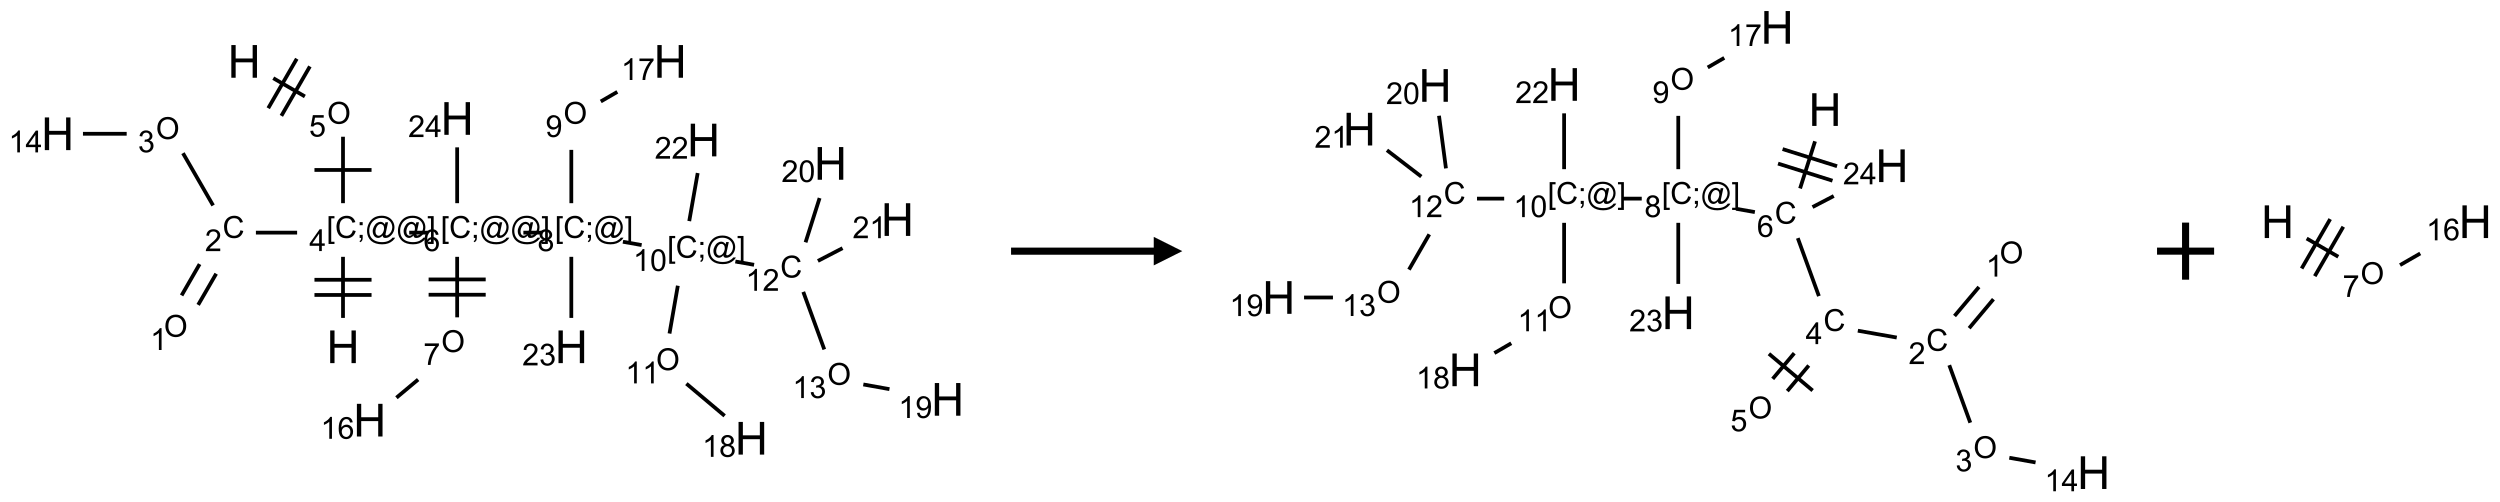 <?xml version="1.0" encoding="UTF-8"?>
<svg xmlns="http://www.w3.org/2000/svg" xmlns:xlink="http://www.w3.org/1999/xlink" width="876" height="176" viewBox="0 0 876 176">
<defs>
<g>
<g id="glyph-0-0">
<path d="M 2 0 L 2 -10 L 10 -10 L 10 0 Z M 2.25 -0.25 L 9.75 -0.25 L 9.75 -9.75 L 2.25 -9.75 Z M 2.25 -0.25 "/>
</g>
<g id="glyph-0-1">
<path d="M 1.281 0 L 1.281 -11.453 L 2.797 -11.453 L 2.797 -6.75 L 8.75 -6.75 L 8.75 -11.453 L 10.266 -11.453 L 10.266 0 L 8.75 0 L 8.75 -5.398 L 2.797 -5.398 L 2.797 0 Z M 1.281 0 "/>
</g>
<g id="glyph-1-0">
<path d="M 1.332 0 L 1.332 -6.668 L 6.668 -6.668 L 6.668 0 Z M 1.5 -0.168 L 6.5 -0.168 L 6.5 -6.5 L 1.5 -6.5 Z M 1.5 -0.168 "/>
</g>
<g id="glyph-1-1">
<path d="M 0.723 2.121 L 0.723 -7.637 L 2.793 -7.637 L 2.793 -6.859 L 1.66 -6.859 L 1.66 1.344 L 2.793 1.344 L 2.793 2.121 Z M 0.723 2.121 "/>
</g>
<g id="glyph-1-2">
<path d="M 6.27 -2.676 L 7.281 -2.422 C 7.07 -1.594 6.688 -0.961 6.137 -0.523 C 5.586 -0.086 4.914 0.129 4.121 0.129 C 3.297 0.129 2.629 -0.039 2.113 -0.371 C 1.598 -0.707 1.203 -1.191 0.934 -1.828 C 0.664 -2.465 0.531 -3.145 0.531 -3.875 C 0.531 -4.672 0.684 -5.363 0.988 -5.957 C 1.293 -6.547 1.723 -6.996 2.285 -7.305 C 2.844 -7.613 3.461 -7.766 4.137 -7.766 C 4.898 -7.766 5.543 -7.57 6.062 -7.184 C 6.582 -6.793 6.945 -6.246 7.152 -5.543 L 6.156 -5.309 C 5.98 -5.863 5.723 -6.266 5.387 -6.52 C 5.051 -6.773 4.625 -6.902 4.113 -6.902 C 3.527 -6.902 3.039 -6.762 2.645 -6.48 C 2.25 -6.199 1.973 -5.82 1.812 -5.348 C 1.652 -4.871 1.574 -4.383 1.574 -3.879 C 1.574 -3.23 1.668 -2.664 1.855 -2.18 C 2.047 -1.695 2.34 -1.332 2.738 -1.094 C 3.137 -0.855 3.57 -0.734 4.035 -0.734 C 4.602 -0.734 5.082 -0.898 5.473 -1.223 C 5.867 -1.551 6.133 -2.035 6.27 -2.676 Z M 6.27 -2.676 "/>
</g>
<g id="glyph-1-3">
<path d="M 0.949 -4.465 L 0.949 -5.531 L 2.016 -5.531 L 2.016 -4.465 Z M 0.949 0 L 0.949 -1.066 L 2.016 -1.066 L 2.016 0 C 2.016 0.391 1.945 0.711 1.809 0.949 C 1.668 1.191 1.449 1.379 1.145 1.512 L 0.887 1.109 C 1.082 1.023 1.23 0.895 1.324 0.727 C 1.418 0.559 1.469 0.316 1.48 0 Z M 0.949 0 "/>
</g>
<g id="glyph-1-4">
<path d="M 6.047 -0.848 C 5.82 -0.59 5.57 -0.379 5.289 -0.223 C 5.008 -0.062 4.73 0.016 4.449 0.016 C 4.141 0.016 3.84 -0.074 3.547 -0.254 C 3.254 -0.434 3.02 -0.715 2.836 -1.09 C 2.652 -1.465 2.562 -1.875 2.562 -2.324 C 2.562 -2.875 2.703 -3.43 2.988 -3.98 C 3.27 -4.535 3.621 -4.953 4.043 -5.23 C 4.461 -5.508 4.871 -5.645 5.266 -5.645 C 5.566 -5.645 5.855 -5.566 6.129 -5.41 C 6.402 -5.25 6.641 -5.012 6.84 -4.688 L 7.016 -5.496 L 7.949 -5.496 L 7.199 -2 C 7.094 -1.516 7.043 -1.246 7.043 -1.191 C 7.043 -1.098 7.078 -1.02 7.148 -0.949 C 7.219 -0.883 7.305 -0.848 7.406 -0.848 C 7.59 -0.848 7.832 -0.953 8.129 -1.168 C 8.527 -1.445 8.84 -1.816 9.07 -2.285 C 9.301 -2.75 9.418 -3.234 9.418 -3.73 C 9.418 -4.309 9.27 -4.852 8.973 -5.355 C 8.676 -5.859 8.23 -6.262 7.645 -6.562 C 7.055 -6.863 6.406 -7.016 5.691 -7.016 C 4.879 -7.016 4.137 -6.824 3.465 -6.445 C 2.793 -6.066 2.273 -5.52 1.902 -4.809 C 1.535 -4.098 1.348 -3.34 1.348 -2.527 C 1.348 -1.676 1.535 -0.941 1.902 -0.328 C 2.273 0.285 2.809 0.742 3.508 1.035 C 4.207 1.328 4.984 1.473 5.832 1.473 C 6.742 1.473 7.504 1.32 8.121 1.016 C 8.734 0.711 9.195 0.34 9.5 -0.098 L 10.441 -0.098 C 10.266 0.266 9.961 0.637 9.531 1.016 C 9.102 1.395 8.59 1.695 7.996 1.914 C 7.402 2.133 6.688 2.246 5.848 2.246 C 5.078 2.246 4.367 2.145 3.715 1.949 C 3.066 1.75 2.512 1.453 2.051 1.055 C 1.594 0.656 1.25 0.199 1.016 -0.316 C 0.723 -0.973 0.578 -1.684 0.578 -2.441 C 0.578 -3.289 0.75 -4.098 1.098 -4.863 C 1.523 -5.805 2.125 -6.527 2.902 -7.027 C 3.684 -7.527 4.629 -7.777 5.738 -7.777 C 6.602 -7.777 7.375 -7.602 8.059 -7.246 C 8.746 -6.895 9.285 -6.371 9.684 -5.672 C 10.02 -5.07 10.188 -4.418 10.188 -3.715 C 10.188 -2.707 9.832 -1.812 9.125 -1.031 C 8.492 -0.328 7.801 0.02 7.051 0.02 C 6.812 0.02 6.617 -0.016 6.473 -0.09 C 6.324 -0.16 6.215 -0.266 6.145 -0.402 C 6.102 -0.488 6.066 -0.637 6.047 -0.848 Z M 3.527 -2.262 C 3.527 -1.785 3.641 -1.414 3.863 -1.152 C 4.09 -0.887 4.348 -0.754 4.641 -0.754 C 4.836 -0.754 5.039 -0.812 5.254 -0.93 C 5.469 -1.047 5.676 -1.219 5.871 -1.449 C 6.066 -1.676 6.23 -1.969 6.355 -2.32 C 6.48 -2.672 6.543 -3.027 6.543 -3.379 C 6.543 -3.852 6.426 -4.219 6.191 -4.48 C 5.957 -4.738 5.672 -4.871 5.332 -4.871 C 5.109 -4.871 4.902 -4.812 4.707 -4.699 C 4.512 -4.586 4.32 -4.406 4.137 -4.156 C 3.953 -3.906 3.805 -3.602 3.691 -3.246 C 3.582 -2.887 3.527 -2.559 3.527 -2.262 Z M 3.527 -2.262 "/>
</g>
<g id="glyph-1-5">
<path d="M 2.27 2.121 L 0.203 2.121 L 0.203 1.344 L 1.332 1.344 L 1.332 -6.859 L 0.203 -6.859 L 0.203 -7.637 L 2.27 -7.637 Z M 2.27 2.121 "/>
</g>
<g id="glyph-1-6">
<path d="M 3.449 0 L 3.449 -1.828 L 0.137 -1.828 L 0.137 -2.688 L 3.621 -7.637 L 4.387 -7.637 L 4.387 -2.688 L 5.418 -2.688 L 5.418 -1.828 L 4.387 -1.828 L 4.387 0 Z M 3.449 -2.688 L 3.449 -6.129 L 1.059 -2.688 Z M 3.449 -2.688 "/>
</g>
<g id="glyph-1-7">
<path d="M 5.371 -0.902 L 5.371 0 L 0.324 0 C 0.316 -0.227 0.352 -0.441 0.434 -0.652 C 0.562 -0.996 0.766 -1.332 1.051 -1.668 C 1.332 -2 1.742 -2.387 2.277 -2.824 C 3.105 -3.504 3.668 -4.043 3.957 -4.441 C 4.25 -4.84 4.395 -5.215 4.395 -5.566 C 4.395 -5.938 4.262 -6.254 3.996 -6.508 C 3.73 -6.762 3.387 -6.891 2.957 -6.891 C 2.508 -6.891 2.145 -6.754 1.875 -6.484 C 1.605 -6.215 1.469 -5.84 1.465 -5.359 L 0.5 -5.457 C 0.566 -6.176 0.812 -6.727 1.246 -7.102 C 1.676 -7.477 2.254 -7.668 2.98 -7.668 C 3.711 -7.668 4.293 -7.465 4.719 -7.059 C 5.145 -6.652 5.359 -6.148 5.359 -5.547 C 5.359 -5.242 5.297 -4.941 5.172 -4.645 C 5.047 -4.352 4.84 -4.039 4.551 -3.715 C 4.262 -3.387 3.777 -2.938 3.105 -2.371 C 2.543 -1.898 2.18 -1.578 2.02 -1.41 C 1.859 -1.242 1.73 -1.07 1.625 -0.902 Z M 5.371 -0.902 "/>
</g>
<g id="glyph-1-8">
<path d="M 0.516 -3.719 C 0.516 -4.984 0.855 -5.977 1.535 -6.695 C 2.215 -7.414 3.094 -7.77 4.172 -7.77 C 4.875 -7.77 5.512 -7.602 6.078 -7.266 C 6.645 -6.93 7.074 -6.461 7.371 -5.855 C 7.668 -5.254 7.816 -4.57 7.816 -3.809 C 7.816 -3.035 7.66 -2.34 7.348 -1.73 C 7.035 -1.117 6.594 -0.656 6.02 -0.34 C 5.449 -0.027 4.828 0.129 4.168 0.129 C 3.449 0.129 2.805 -0.043 2.238 -0.391 C 1.672 -0.738 1.246 -1.211 0.953 -1.812 C 0.66 -2.414 0.516 -3.047 0.516 -3.719 Z M 1.559 -3.703 C 1.559 -2.781 1.805 -2.059 2.301 -1.527 C 2.793 -1 3.414 -0.734 4.16 -0.734 C 4.922 -0.734 5.547 -1 6.039 -1.535 C 6.531 -2.07 6.777 -2.828 6.777 -3.812 C 6.777 -4.434 6.672 -4.977 6.461 -5.441 C 6.25 -5.902 5.945 -6.262 5.539 -6.52 C 5.133 -6.773 4.68 -6.902 4.176 -6.902 C 3.461 -6.902 2.848 -6.656 2.332 -6.164 C 1.816 -5.672 1.559 -4.852 1.559 -3.703 Z M 1.559 -3.703 "/>
</g>
<g id="glyph-1-9">
<path d="M 3.973 0 L 3.035 0 L 3.035 -5.973 C 2.809 -5.758 2.516 -5.543 2.148 -5.328 C 1.781 -5.113 1.453 -4.953 1.16 -4.844 L 1.16 -5.75 C 1.684 -5.996 2.145 -6.297 2.535 -6.645 C 2.93 -6.996 3.207 -7.336 3.371 -7.668 L 3.973 -7.668 Z M 3.973 0 "/>
</g>
<g id="glyph-1-10">
<path d="M 0.449 -2.016 L 1.387 -2.141 C 1.492 -1.609 1.676 -1.227 1.934 -0.992 C 2.191 -0.758 2.508 -0.641 2.879 -0.641 C 3.32 -0.641 3.695 -0.793 3.996 -1.098 C 4.301 -1.402 4.453 -1.781 4.453 -2.234 C 4.453 -2.664 4.312 -3.02 4.031 -3.301 C 3.75 -3.578 3.391 -3.719 2.957 -3.719 C 2.781 -3.719 2.562 -3.684 2.297 -3.613 L 2.402 -4.438 C 2.465 -4.43 2.516 -4.426 2.551 -4.426 C 2.949 -4.426 3.312 -4.531 3.629 -4.738 C 3.949 -4.949 4.109 -5.27 4.109 -5.703 C 4.109 -6.047 3.992 -6.332 3.762 -6.559 C 3.527 -6.785 3.227 -6.895 2.859 -6.895 C 2.496 -6.895 2.191 -6.781 1.949 -6.551 C 1.707 -6.324 1.547 -5.98 1.48 -5.52 L 0.543 -5.688 C 0.656 -6.316 0.918 -6.805 1.324 -7.148 C 1.73 -7.492 2.234 -7.668 2.84 -7.668 C 3.254 -7.668 3.641 -7.578 3.988 -7.398 C 4.34 -7.219 4.609 -6.977 4.793 -6.668 C 4.98 -6.359 5.074 -6.031 5.074 -5.684 C 5.074 -5.352 4.984 -5.051 4.809 -4.781 C 4.629 -4.512 4.367 -4.297 4.02 -4.137 C 4.473 -4.031 4.824 -3.816 5.074 -3.488 C 5.324 -3.16 5.449 -2.75 5.449 -2.254 C 5.449 -1.59 5.203 -1.023 4.719 -0.559 C 4.234 -0.098 3.617 0.137 2.875 0.137 C 2.203 0.137 1.648 -0.062 1.207 -0.465 C 0.762 -0.863 0.512 -1.379 0.449 -2.016 Z M 0.449 -2.016 "/>
</g>
<g id="glyph-1-11">
<path d="M 0.441 -2 L 1.426 -2.082 C 1.5 -1.605 1.668 -1.242 1.934 -1.004 C 2.199 -0.762 2.52 -0.641 2.895 -0.641 C 3.348 -0.641 3.73 -0.812 4.043 -1.152 C 4.355 -1.492 4.512 -1.941 4.512 -2.504 C 4.512 -3.039 4.359 -3.461 4.059 -3.77 C 3.758 -4.078 3.367 -4.234 2.879 -4.234 C 2.578 -4.234 2.305 -4.164 2.062 -4.027 C 1.82 -3.891 1.629 -3.715 1.488 -3.496 L 0.609 -3.609 L 1.348 -7.531 L 5.145 -7.531 L 5.145 -6.637 L 2.098 -6.637 L 1.688 -4.582 C 2.145 -4.902 2.625 -5.062 3.129 -5.062 C 3.797 -5.062 4.359 -4.832 4.816 -4.371 C 5.277 -3.91 5.504 -3.312 5.504 -2.59 C 5.504 -1.898 5.305 -1.301 4.902 -0.797 C 4.41 -0.18 3.742 0.129 2.895 0.129 C 2.199 0.129 1.633 -0.062 1.195 -0.453 C 0.758 -0.844 0.504 -1.359 0.441 -2 Z M 0.441 -2 "/>
</g>
<g id="glyph-1-12">
<path d="M 5.309 -5.766 L 4.375 -5.691 C 4.293 -6.059 4.172 -6.328 4.02 -6.496 C 3.766 -6.762 3.453 -6.895 3.082 -6.895 C 2.785 -6.895 2.523 -6.812 2.297 -6.645 C 2 -6.43 1.77 -6.117 1.598 -5.703 C 1.43 -5.289 1.34 -4.703 1.332 -3.938 C 1.559 -4.281 1.836 -4.535 2.16 -4.703 C 2.488 -4.871 2.828 -4.953 3.188 -4.953 C 3.812 -4.953 4.344 -4.723 4.785 -4.262 C 5.223 -3.801 5.441 -3.207 5.441 -2.48 C 5.441 -2 5.34 -1.555 5.133 -1.145 C 4.926 -0.73 4.641 -0.418 4.281 -0.199 C 3.922 0.02 3.512 0.129 3.051 0.129 C 2.27 0.129 1.633 -0.156 1.141 -0.73 C 0.648 -1.305 0.402 -2.254 0.402 -3.574 C 0.402 -5.051 0.672 -6.121 1.219 -6.793 C 1.695 -7.375 2.336 -7.668 3.141 -7.668 C 3.742 -7.668 4.234 -7.5 4.617 -7.16 C 5 -6.824 5.23 -6.359 5.309 -5.766 Z M 1.48 -2.473 C 1.48 -2.152 1.547 -1.844 1.684 -1.547 C 1.82 -1.25 2.016 -1.027 2.262 -0.871 C 2.508 -0.719 2.766 -0.641 3.035 -0.641 C 3.434 -0.641 3.773 -0.801 4.059 -1.121 C 4.344 -1.441 4.484 -1.875 4.484 -2.422 C 4.484 -2.949 4.344 -3.367 4.062 -3.668 C 3.781 -3.973 3.426 -4.125 3 -4.125 C 2.578 -4.125 2.219 -3.973 1.922 -3.668 C 1.625 -3.363 1.48 -2.969 1.48 -2.473 Z M 1.48 -2.473 "/>
</g>
<g id="glyph-1-13">
<path d="M 0.504 -6.637 L 0.504 -7.535 L 5.449 -7.535 L 5.449 -6.809 C 4.961 -6.289 4.48 -5.602 4.004 -4.746 C 3.527 -3.887 3.156 -3.004 2.895 -2.098 C 2.707 -1.461 2.59 -0.762 2.535 0 L 1.574 0 C 1.582 -0.602 1.703 -1.328 1.926 -2.176 C 2.152 -3.027 2.477 -3.848 2.898 -4.637 C 3.32 -5.426 3.77 -6.094 4.246 -6.637 Z M 0.504 -6.637 "/>
</g>
<g id="glyph-1-14">
<path d="M 1.887 -4.141 C 1.496 -4.281 1.207 -4.484 1.02 -4.75 C 0.832 -5.016 0.738 -5.328 0.738 -5.699 C 0.738 -6.254 0.938 -6.719 1.34 -7.098 C 1.738 -7.477 2.27 -7.668 2.934 -7.668 C 3.598 -7.668 4.137 -7.473 4.543 -7.086 C 4.949 -6.699 5.152 -6.227 5.152 -5.672 C 5.152 -5.316 5.059 -5.008 4.871 -4.746 C 4.688 -4.484 4.406 -4.281 4.027 -4.141 C 4.496 -3.988 4.852 -3.742 5.098 -3.402 C 5.34 -3.062 5.465 -2.656 5.465 -2.184 C 5.465 -1.531 5.234 -0.98 4.77 -0.535 C 4.309 -0.09 3.703 0.129 2.949 0.129 C 2.195 0.129 1.586 -0.094 1.125 -0.539 C 0.664 -0.984 0.434 -1.543 0.434 -2.207 C 0.434 -2.703 0.559 -3.121 0.809 -3.457 C 1.062 -3.793 1.422 -4.02 1.887 -4.141 Z M 1.699 -5.73 C 1.699 -5.367 1.812 -5.074 2.047 -4.844 C 2.281 -4.613 2.582 -4.5 2.953 -4.5 C 3.312 -4.5 3.609 -4.613 3.84 -4.84 C 4.07 -5.066 4.188 -5.348 4.188 -5.676 C 4.188 -6.02 4.07 -6.309 3.832 -6.543 C 3.594 -6.777 3.297 -6.895 2.941 -6.895 C 2.586 -6.895 2.289 -6.781 2.051 -6.551 C 1.816 -6.324 1.699 -6.047 1.699 -5.73 Z M 1.395 -2.203 C 1.395 -1.938 1.461 -1.676 1.586 -1.426 C 1.711 -1.176 1.902 -0.984 2.152 -0.848 C 2.402 -0.711 2.672 -0.641 2.957 -0.641 C 3.406 -0.641 3.777 -0.785 4.066 -1.074 C 4.359 -1.363 4.504 -1.727 4.504 -2.172 C 4.504 -2.625 4.355 -2.996 4.055 -3.293 C 3.754 -3.586 3.379 -3.734 2.926 -3.734 C 2.484 -3.734 2.121 -3.59 1.832 -3.297 C 1.543 -3.004 1.395 -2.641 1.395 -2.203 Z M 1.395 -2.203 "/>
</g>
<g id="glyph-1-15">
<path d="M 0.582 -1.766 L 1.484 -1.848 C 1.562 -1.426 1.707 -1.117 1.922 -0.926 C 2.137 -0.734 2.414 -0.641 2.75 -0.641 C 3.039 -0.641 3.289 -0.707 3.508 -0.84 C 3.727 -0.973 3.902 -1.148 4.043 -1.367 C 4.18 -1.586 4.297 -1.887 4.391 -2.262 C 4.484 -2.637 4.531 -3.016 4.531 -3.406 C 4.531 -3.449 4.531 -3.512 4.527 -3.594 C 4.34 -3.297 4.082 -3.055 3.758 -2.867 C 3.434 -2.68 3.082 -2.59 2.703 -2.59 C 2.07 -2.59 1.535 -2.816 1.098 -3.277 C 0.66 -3.734 0.441 -4.34 0.441 -5.09 C 0.441 -5.863 0.672 -6.484 1.129 -6.957 C 1.586 -7.43 2.156 -7.668 2.844 -7.668 C 3.34 -7.668 3.793 -7.531 4.207 -7.266 C 4.617 -7 4.93 -6.617 5.145 -6.121 C 5.355 -5.629 5.465 -4.91 5.465 -3.973 C 5.465 -2.996 5.359 -2.223 5.145 -1.645 C 4.934 -1.066 4.617 -0.625 4.199 -0.324 C 3.781 -0.02 3.293 0.129 2.73 0.129 C 2.133 0.129 1.645 -0.035 1.266 -0.367 C 0.887 -0.699 0.66 -1.164 0.582 -1.766 Z M 4.422 -5.137 C 4.422 -5.676 4.277 -6.102 3.992 -6.418 C 3.707 -6.734 3.359 -6.891 2.957 -6.891 C 2.543 -6.891 2.18 -6.719 1.871 -6.379 C 1.562 -6.039 1.406 -5.598 1.406 -5.059 C 1.406 -4.57 1.555 -4.176 1.848 -3.871 C 2.141 -3.566 2.5 -3.418 2.934 -3.418 C 3.367 -3.418 3.723 -3.57 4.004 -3.871 C 4.281 -4.176 4.422 -4.598 4.422 -5.137 Z M 4.422 -5.137 "/>
</g>
<g id="glyph-1-16">
<path d="M 0.441 -3.766 C 0.441 -4.668 0.535 -5.395 0.723 -5.945 C 0.906 -6.496 1.184 -6.922 1.551 -7.219 C 1.918 -7.516 2.375 -7.668 2.934 -7.668 C 3.344 -7.668 3.703 -7.586 4.012 -7.418 C 4.32 -7.254 4.574 -7.016 4.777 -6.707 C 4.977 -6.395 5.137 -6.016 5.25 -5.57 C 5.363 -5.125 5.422 -4.523 5.422 -3.766 C 5.422 -2.871 5.328 -2.148 5.145 -1.598 C 4.961 -1.047 4.688 -0.621 4.32 -0.32 C 3.953 -0.02 3.492 0.129 2.934 0.129 C 2.195 0.129 1.617 -0.133 1.199 -0.66 C 0.695 -1.297 0.441 -2.332 0.441 -3.766 Z M 1.406 -3.766 C 1.406 -2.512 1.555 -1.68 1.848 -1.262 C 2.141 -0.848 2.5 -0.641 2.934 -0.641 C 3.363 -0.641 3.727 -0.848 4.02 -1.266 C 4.312 -1.684 4.457 -2.516 4.457 -3.766 C 4.457 -5.023 4.312 -5.859 4.02 -6.27 C 3.727 -6.684 3.359 -6.891 2.922 -6.891 C 2.492 -6.891 2.148 -6.707 1.891 -6.344 C 1.566 -5.879 1.406 -5.02 1.406 -3.766 Z M 1.406 -3.766 "/>
</g>
</g>
</defs>
<path fill="none" stroke-width="0.033" stroke-linecap="butt" stroke-linejoin="miter" stroke="rgb(0%, 0%, 0%)" stroke-opacity="1" stroke-miterlimit="10" d="M 2.5 2.247 L 2.5 1.712 " transform="matrix(40, 0, 0, 40, 20.189, 21.514)"/>
<path fill="none" stroke-width="0.033" stroke-linecap="butt" stroke-linejoin="miter" stroke="rgb(0%, 0%, 0%)" stroke-opacity="1" stroke-miterlimit="10" d="M 2.75 1.913 L 2.25 1.913 " transform="matrix(40, 0, 0, 40, 20.189, 21.514)"/>
<path fill="none" stroke-width="0.033" stroke-linecap="butt" stroke-linejoin="miter" stroke="rgb(0%, 0%, 0%)" stroke-opacity="1" stroke-miterlimit="10" d="M 2.75 2.046 L 2.25 2.046 " transform="matrix(40, 0, 0, 40, 20.189, 21.514)"/>
<path fill="none" stroke-width="0.033" stroke-linecap="butt" stroke-linejoin="miter" stroke="rgb(0%, 0%, 0%)" stroke-opacity="1" stroke-miterlimit="10" d="M 2.098 1.5 L 1.737 1.5 " transform="matrix(40, 0, 0, 40, 20.189, 21.514)"/>
<path fill="none" stroke-width="0.033" stroke-linecap="butt" stroke-linejoin="miter" stroke="rgb(0%, 0%, 0%)" stroke-opacity="1" stroke-miterlimit="10" d="M 1.244 1.776 L 1.086 2.05 " transform="matrix(40, 0, 0, 40, 20.189, 21.514)"/>
<path fill="none" stroke-width="0.033" stroke-linecap="butt" stroke-linejoin="miter" stroke="rgb(0%, 0%, 0%)" stroke-opacity="1" stroke-miterlimit="10" d="M 1.389 1.86 L 1.231 2.133 " transform="matrix(40, 0, 0, 40, 20.189, 21.514)"/>
<path fill="none" stroke-width="0.033" stroke-linecap="butt" stroke-linejoin="miter" stroke="rgb(0%, 0%, 0%)" stroke-opacity="1" stroke-miterlimit="10" d="M 1.362 1.262 L 1.098 0.804 " transform="matrix(40, 0, 0, 40, 20.189, 21.514)"/>
<path fill="none" stroke-width="0.033" stroke-linecap="butt" stroke-linejoin="miter" stroke="rgb(0%, 0%, 0%)" stroke-opacity="1" stroke-miterlimit="10" d="M 0.605 0.634 L 0.222 0.634 " transform="matrix(40, 0, 0, 40, 20.189, 21.514)"/>
<path fill="none" stroke-width="0.033" stroke-linecap="butt" stroke-linejoin="miter" stroke="rgb(0%, 0%, 0%)" stroke-opacity="1" stroke-miterlimit="10" d="M 2.5 1.242 L 2.5 0.66 " transform="matrix(40, 0, 0, 40, 20.189, 21.514)"/>
<path fill="none" stroke-width="0.033" stroke-linecap="butt" stroke-linejoin="miter" stroke="rgb(0%, 0%, 0%)" stroke-opacity="1" stroke-miterlimit="10" d="M 2.75 0.951 L 2.25 0.951 " transform="matrix(40, 0, 0, 40, 20.189, 21.514)"/>
<path fill="none" stroke-width="0.033" stroke-linecap="butt" stroke-linejoin="miter" stroke="rgb(0%, 0%, 0%)" stroke-opacity="1" stroke-miterlimit="10" d="M 2.166 0.307 L 1.889 0.147 " transform="matrix(40, 0, 0, 40, 20.189, 21.514)"/>
<path fill="none" stroke-width="0.033" stroke-linecap="butt" stroke-linejoin="miter" stroke="rgb(0%, 0%, 0%)" stroke-opacity="1" stroke-miterlimit="10" d="M 2.095 -0.023 L 1.845 0.41 " transform="matrix(40, 0, 0, 40, 20.189, 21.514)"/>
<path fill="none" stroke-width="0.033" stroke-linecap="butt" stroke-linejoin="miter" stroke="rgb(0%, 0%, 0%)" stroke-opacity="1" stroke-miterlimit="10" d="M 2.21 0.044 L 1.96 0.477 " transform="matrix(40, 0, 0, 40, 20.189, 21.514)"/>
<path fill="none" stroke-width="0.033" stroke-linecap="butt" stroke-linejoin="miter" stroke="rgb(0%, 0%, 0%)" stroke-opacity="1" stroke-miterlimit="10" d="M 3.08 1.5 L 3.246 1.5 " transform="matrix(40, 0, 0, 40, 20.189, 21.514)"/>
<path fill="none" stroke-width="0.033" stroke-linecap="butt" stroke-linejoin="miter" stroke="rgb(0%, 0%, 0%)" stroke-opacity="1" stroke-miterlimit="10" d="M 3.5 1.712 L 3.5 2.242 " transform="matrix(40, 0, 0, 40, 20.189, 21.514)"/>
<path fill="none" stroke-width="0.033" stroke-linecap="butt" stroke-linejoin="miter" stroke="rgb(0%, 0%, 0%)" stroke-opacity="1" stroke-miterlimit="10" d="M 3.25 2.044 L 3.75 2.044 " transform="matrix(40, 0, 0, 40, 20.189, 21.514)"/>
<path fill="none" stroke-width="0.033" stroke-linecap="butt" stroke-linejoin="miter" stroke="rgb(0%, 0%, 0%)" stroke-opacity="1" stroke-miterlimit="10" d="M 3.25 1.91 L 3.75 1.91 " transform="matrix(40, 0, 0, 40, 20.189, 21.514)"/>
<path fill="none" stroke-width="0.033" stroke-linecap="butt" stroke-linejoin="miter" stroke="rgb(0%, 0%, 0%)" stroke-opacity="1" stroke-miterlimit="10" d="M 3.158 2.787 L 2.968 2.946 " transform="matrix(40, 0, 0, 40, 20.189, 21.514)"/>
<path fill="none" stroke-width="0.033" stroke-linecap="butt" stroke-linejoin="miter" stroke="rgb(0%, 0%, 0%)" stroke-opacity="1" stroke-miterlimit="10" d="M 4.08 1.5 L 4.246 1.5 " transform="matrix(40, 0, 0, 40, 20.189, 21.514)"/>
<path fill="none" stroke-width="0.033" stroke-linecap="butt" stroke-linejoin="miter" stroke="rgb(0%, 0%, 0%)" stroke-opacity="1" stroke-miterlimit="10" d="M 4.5 1.242 L 4.5 0.775 " transform="matrix(40, 0, 0, 40, 20.189, 21.514)"/>
<path fill="none" stroke-width="0.033" stroke-linecap="butt" stroke-linejoin="miter" stroke="rgb(0%, 0%, 0%)" stroke-opacity="1" stroke-miterlimit="10" d="M 4.758 0.351 L 4.903 0.267 " transform="matrix(40, 0, 0, 40, 20.189, 21.514)"/>
<path fill="none" stroke-width="0.033" stroke-linecap="butt" stroke-linejoin="miter" stroke="rgb(0%, 0%, 0%)" stroke-opacity="1" stroke-miterlimit="10" d="M 4.952 1.58 L 5.116 1.609 " transform="matrix(40, 0, 0, 40, 20.189, 21.514)"/>
<path fill="none" stroke-width="0.033" stroke-linecap="butt" stroke-linejoin="miter" stroke="rgb(0%, 0%, 0%)" stroke-opacity="1" stroke-miterlimit="10" d="M 5.433 1.965 L 5.36 2.384 " transform="matrix(40, 0, 0, 40, 20.189, 21.514)"/>
<path fill="none" stroke-width="0.033" stroke-linecap="butt" stroke-linejoin="miter" stroke="rgb(0%, 0%, 0%)" stroke-opacity="1" stroke-miterlimit="10" d="M 5.508 2.823 L 5.843 3.105 " transform="matrix(40, 0, 0, 40, 20.189, 21.514)"/>
<path fill="none" stroke-width="0.033" stroke-linecap="butt" stroke-linejoin="miter" stroke="rgb(0%, 0%, 0%)" stroke-opacity="1" stroke-miterlimit="10" d="M 5.937 1.753 L 6.101 1.782 " transform="matrix(40, 0, 0, 40, 20.189, 21.514)"/>
<path fill="none" stroke-width="0.033" stroke-linecap="butt" stroke-linejoin="miter" stroke="rgb(0%, 0%, 0%)" stroke-opacity="1" stroke-miterlimit="10" d="M 6.532 2.019 L 6.716 2.523 " transform="matrix(40, 0, 0, 40, 20.189, 21.514)"/>
<path fill="none" stroke-width="0.033" stroke-linecap="butt" stroke-linejoin="miter" stroke="rgb(0%, 0%, 0%)" stroke-opacity="1" stroke-miterlimit="10" d="M 7.058 2.83 L 7.287 2.871 " transform="matrix(40, 0, 0, 40, 20.189, 21.514)"/>
<path fill="none" stroke-width="0.033" stroke-linecap="butt" stroke-linejoin="miter" stroke="rgb(0%, 0%, 0%)" stroke-opacity="1" stroke-miterlimit="10" d="M 6.552 1.585 L 6.675 1.197 " transform="matrix(40, 0, 0, 40, 20.189, 21.514)"/>
<path fill="none" stroke-width="0.033" stroke-linecap="butt" stroke-linejoin="miter" stroke="rgb(0%, 0%, 0%)" stroke-opacity="1" stroke-miterlimit="10" d="M 6.66 1.748 L 6.876 1.636 " transform="matrix(40, 0, 0, 40, 20.189, 21.514)"/>
<path fill="none" stroke-width="0.033" stroke-linecap="butt" stroke-linejoin="miter" stroke="rgb(0%, 0%, 0%)" stroke-opacity="1" stroke-miterlimit="10" d="M 5.533 1.399 L 5.607 0.978 " transform="matrix(40, 0, 0, 40, 20.189, 21.514)"/>
<path fill="none" stroke-width="0.033" stroke-linecap="butt" stroke-linejoin="miter" stroke="rgb(0%, 0%, 0%)" stroke-opacity="1" stroke-miterlimit="10" d="M 4.5 1.712 L 4.5 2.247 " transform="matrix(40, 0, 0, 40, 20.189, 21.514)"/>
<path fill="none" stroke-width="0.033" stroke-linecap="butt" stroke-linejoin="miter" stroke="rgb(0%, 0%, 0%)" stroke-opacity="1" stroke-miterlimit="10" d="M 3.5 1.242 L 3.5 0.753 " transform="matrix(40, 0, 0, 40, 20.189, 21.514)"/>
<g fill="rgb(0%, 0%, 0%)" fill-opacity="1">
<use xlink:href="#glyph-0-1" x="114.418" y="127.242"/>
</g>
<g fill="rgb(0%, 0%, 0%)" fill-opacity="1">
<use xlink:href="#glyph-1-1" x="114.402" y="83.367"/>
<use xlink:href="#glyph-1-2" x="117.366" y="83.367"/>
<use xlink:href="#glyph-1-3" x="125.069" y="83.367"/>
<use xlink:href="#glyph-1-4" x="128.033" y="83.367"/>
<use xlink:href="#glyph-1-4" x="138.861" y="83.367"/>
<use xlink:href="#glyph-1-5" x="149.689" y="83.367"/>
</g>
<g fill="rgb(0%, 0%, 0%)" fill-opacity="1">
<use xlink:href="#glyph-1-6" x="108.375" y="87.965"/>
</g>
<g fill="rgb(0%, 0%, 0%)" fill-opacity="1">
<use xlink:href="#glyph-1-2" x="77.973" y="83.359"/>
</g>
<g fill="rgb(0%, 0%, 0%)" fill-opacity="1">
<use xlink:href="#glyph-1-7" x="71.801" y="87.996"/>
</g>
<g fill="rgb(0%, 0%, 0%)" fill-opacity="1">
<use xlink:href="#glyph-1-8" x="57.434" y="118.004"/>
</g>
<g fill="rgb(0%, 0%, 0%)" fill-opacity="1">
<use xlink:href="#glyph-1-9" x="52.641" y="122.637"/>
</g>
<g fill="rgb(0%, 0%, 0%)" fill-opacity="1">
<use xlink:href="#glyph-1-8" x="54.613" y="48.723"/>
</g>
<g fill="rgb(0%, 0%, 0%)" fill-opacity="1">
<use xlink:href="#glyph-1-10" x="48.344" y="53.352"/>
</g>
<g fill="rgb(0%, 0%, 0%)" fill-opacity="1">
<use xlink:href="#glyph-0-1" x="14.418" y="52.602"/>
</g>
<g fill="rgb(0%, 0%, 0%)" fill-opacity="1">
<use xlink:href="#glyph-1-9" x="3.012" y="53.391"/>
<use xlink:href="#glyph-1-6" x="8.944" y="53.391"/>
</g>
<g fill="rgb(0%, 0%, 0%)" fill-opacity="1">
<use xlink:href="#glyph-1-8" x="114.613" y="43.363"/>
</g>
<g fill="rgb(0%, 0%, 0%)" fill-opacity="1">
<use xlink:href="#glyph-1-11" x="108.285" y="47.863"/>
</g>
<g fill="rgb(0%, 0%, 0%)" fill-opacity="1">
<use xlink:href="#glyph-0-1" x="79.777" y="27.242"/>
</g>
<g fill="rgb(0%, 0%, 0%)" fill-opacity="1">
<use xlink:href="#glyph-1-1" x="154.402" y="83.367"/>
<use xlink:href="#glyph-1-2" x="157.366" y="83.367"/>
<use xlink:href="#glyph-1-3" x="165.069" y="83.367"/>
<use xlink:href="#glyph-1-4" x="168.033" y="83.367"/>
<use xlink:href="#glyph-1-4" x="178.861" y="83.367"/>
<use xlink:href="#glyph-1-5" x="189.689" y="83.367"/>
</g>
<g fill="rgb(0%, 0%, 0%)" fill-opacity="1">
<use xlink:href="#glyph-1-12" x="148.352" y="87.996"/>
</g>
<g fill="rgb(0%, 0%, 0%)" fill-opacity="1">
<use xlink:href="#glyph-1-8" x="154.613" y="123.363"/>
</g>
<g fill="rgb(0%, 0%, 0%)" fill-opacity="1">
<use xlink:href="#glyph-1-13" x="148.344" y="127.867"/>
</g>
<g fill="rgb(0%, 0%, 0%)" fill-opacity="1">
<use xlink:href="#glyph-0-1" x="123.773" y="152.953"/>
</g>
<g fill="rgb(0%, 0%, 0%)" fill-opacity="1">
<use xlink:href="#glyph-1-9" x="112.344" y="153.746"/>
<use xlink:href="#glyph-1-12" x="118.276" y="153.746"/>
</g>
<g fill="rgb(0%, 0%, 0%)" fill-opacity="1">
<use xlink:href="#glyph-1-1" x="194.402" y="83.367"/>
<use xlink:href="#glyph-1-2" x="197.366" y="83.367"/>
<use xlink:href="#glyph-1-3" x="205.069" y="83.367"/>
<use xlink:href="#glyph-1-4" x="208.033" y="83.367"/>
<use xlink:href="#glyph-1-5" x="218.861" y="83.367"/>
</g>
<g fill="rgb(0%, 0%, 0%)" fill-opacity="1">
<use xlink:href="#glyph-1-14" x="188.328" y="87.996"/>
</g>
<g fill="rgb(0%, 0%, 0%)" fill-opacity="1">
<use xlink:href="#glyph-1-8" x="197.434" y="43.363"/>
</g>
<g fill="rgb(0%, 0%, 0%)" fill-opacity="1">
<use xlink:href="#glyph-1-15" x="191.152" y="47.996"/>
</g>
<g fill="rgb(0%, 0%, 0%)" fill-opacity="1">
<use xlink:href="#glyph-0-1" x="229.059" y="27.242"/>
</g>
<g fill="rgb(0%, 0%, 0%)" fill-opacity="1">
<use xlink:href="#glyph-1-9" x="217.625" y="28.035"/>
<use xlink:href="#glyph-1-13" x="223.557" y="28.035"/>
</g>
<g fill="rgb(0%, 0%, 0%)" fill-opacity="1">
<use xlink:href="#glyph-1-1" x="233.793" y="90.312"/>
<use xlink:href="#glyph-1-2" x="236.757" y="90.312"/>
<use xlink:href="#glyph-1-3" x="244.46" y="90.312"/>
<use xlink:href="#glyph-1-4" x="247.423" y="90.312"/>
<use xlink:href="#glyph-1-5" x="258.251" y="90.312"/>
</g>
<g fill="rgb(0%, 0%, 0%)" fill-opacity="1">
<use xlink:href="#glyph-1-9" x="221.832" y="94.941"/>
<use xlink:href="#glyph-1-16" x="227.764" y="94.941"/>
</g>
<g fill="rgb(0%, 0%, 0%)" fill-opacity="1">
<use xlink:href="#glyph-1-8" x="229.883" y="129.699"/>
</g>
<g fill="rgb(0%, 0%, 0%)" fill-opacity="1">
<use xlink:href="#glyph-1-9" x="219.156" y="134.332"/>
<use xlink:href="#glyph-1-9" x="225.089" y="134.332"/>
</g>
<g fill="rgb(0%, 0%, 0%)" fill-opacity="1">
<use xlink:href="#glyph-0-1" x="257.504" y="159.293"/>
</g>
<g fill="rgb(0%, 0%, 0%)" fill-opacity="1">
<use xlink:href="#glyph-1-9" x="246.055" y="160.082"/>
<use xlink:href="#glyph-1-14" x="251.987" y="160.082"/>
</g>
<g fill="rgb(0%, 0%, 0%)" fill-opacity="1">
<use xlink:href="#glyph-1-2" x="273.383" y="97.25"/>
</g>
<g fill="rgb(0%, 0%, 0%)" fill-opacity="1">
<use xlink:href="#glyph-1-9" x="261.273" y="101.887"/>
<use xlink:href="#glyph-1-7" x="267.206" y="101.887"/>
</g>
<g fill="rgb(0%, 0%, 0%)" fill-opacity="1">
<use xlink:href="#glyph-1-8" x="289.902" y="134.844"/>
</g>
<g fill="rgb(0%, 0%, 0%)" fill-opacity="1">
<use xlink:href="#glyph-1-9" x="277.699" y="139.473"/>
<use xlink:href="#glyph-1-10" x="283.632" y="139.473"/>
</g>
<g fill="rgb(0%, 0%, 0%)" fill-opacity="1">
<use xlink:href="#glyph-0-1" x="326.273" y="145.668"/>
</g>
<g fill="rgb(0%, 0%, 0%)" fill-opacity="1">
<use xlink:href="#glyph-1-9" x="314.824" y="146.457"/>
<use xlink:href="#glyph-1-15" x="320.757" y="146.457"/>
</g>
<g fill="rgb(0%, 0%, 0%)" fill-opacity="1">
<use xlink:href="#glyph-0-1" x="285.23" y="62.984"/>
</g>
<g fill="rgb(0%, 0%, 0%)" fill-opacity="1">
<use xlink:href="#glyph-1-7" x="273.824" y="63.777"/>
<use xlink:href="#glyph-1-16" x="279.757" y="63.777"/>
</g>
<g fill="rgb(0%, 0%, 0%)" fill-opacity="1">
<use xlink:href="#glyph-0-1" x="308.684" y="82.664"/>
</g>
<g fill="rgb(0%, 0%, 0%)" fill-opacity="1">
<use xlink:href="#glyph-1-7" x="298.723" y="83.457"/>
<use xlink:href="#glyph-1-9" x="304.655" y="83.457"/>
</g>
<g fill="rgb(0%, 0%, 0%)" fill-opacity="1">
<use xlink:href="#glyph-0-1" x="240.754" y="54.793"/>
</g>
<g fill="rgb(0%, 0%, 0%)" fill-opacity="1">
<use xlink:href="#glyph-1-7" x="229.402" y="55.586"/>
<use xlink:href="#glyph-1-7" x="235.335" y="55.586"/>
</g>
<g fill="rgb(0%, 0%, 0%)" fill-opacity="1">
<use xlink:href="#glyph-0-1" x="194.418" y="127.242"/>
</g>
<g fill="rgb(0%, 0%, 0%)" fill-opacity="1">
<use xlink:href="#glyph-1-7" x="182.984" y="128.035"/>
<use xlink:href="#glyph-1-10" x="188.917" y="128.035"/>
</g>
<g fill="rgb(0%, 0%, 0%)" fill-opacity="1">
<use xlink:href="#glyph-0-1" x="154.418" y="47.242"/>
</g>
<g fill="rgb(0%, 0%, 0%)" fill-opacity="1">
<use xlink:href="#glyph-1-7" x="143.016" y="48.035"/>
<use xlink:href="#glyph-1-6" x="148.948" y="48.035"/>
</g>
<path fill-rule="nonzero" fill="rgb(0%, 0%, 0%)" fill-opacity="1" d="M 354.273 89.25 L 404.273 89.25 L 404.273 93 L 414.273 88 L 404.273 83 L 404.273 86.75 L 354.273 86.75 "/>
<path fill="none" stroke-width="0.033" stroke-linecap="butt" stroke-linejoin="miter" stroke="rgb(0%, 0%, 0%)" stroke-opacity="1" stroke-miterlimit="10" d="M 4.698 0.998 L 4.567 1.411 " transform="matrix(40, 0, 0, 40, 448.064, 9.598)"/>
<path fill="none" stroke-width="0.033" stroke-linecap="butt" stroke-linejoin="miter" stroke="rgb(0%, 0%, 0%)" stroke-opacity="1" stroke-miterlimit="10" d="M 4.374 1.193 L 4.851 1.343 " transform="matrix(40, 0, 0, 40, 448.064, 9.598)"/>
<path fill="none" stroke-width="0.033" stroke-linecap="butt" stroke-linejoin="miter" stroke="rgb(0%, 0%, 0%)" stroke-opacity="1" stroke-miterlimit="10" d="M 4.414 1.066 L 4.891 1.216 " transform="matrix(40, 0, 0, 40, 448.064, 9.598)"/>
<path fill="none" stroke-width="0.033" stroke-linecap="butt" stroke-linejoin="miter" stroke="rgb(0%, 0%, 0%)" stroke-opacity="1" stroke-miterlimit="10" d="M 4.547 1.846 L 4.732 2.354 " transform="matrix(40, 0, 0, 40, 448.064, 9.598)"/>
<path fill="none" stroke-width="0.033" stroke-linecap="butt" stroke-linejoin="miter" stroke="rgb(0%, 0%, 0%)" stroke-opacity="1" stroke-miterlimit="10" d="M 5.073 2.657 L 5.414 2.717 " transform="matrix(40, 0, 0, 40, 448.064, 9.598)"/>
<path fill="none" stroke-width="0.033" stroke-linecap="butt" stroke-linejoin="miter" stroke="rgb(0%, 0%, 0%)" stroke-opacity="1" stroke-miterlimit="10" d="M 6.048 2.635 L 6.261 2.381 " transform="matrix(40, 0, 0, 40, 448.064, 9.598)"/>
<path fill="none" stroke-width="0.033" stroke-linecap="butt" stroke-linejoin="miter" stroke="rgb(0%, 0%, 0%)" stroke-opacity="1" stroke-miterlimit="10" d="M 5.92 2.528 L 6.134 2.274 " transform="matrix(40, 0, 0, 40, 448.064, 9.598)"/>
<path fill="none" stroke-width="0.033" stroke-linecap="butt" stroke-linejoin="miter" stroke="rgb(0%, 0%, 0%)" stroke-opacity="1" stroke-miterlimit="10" d="M 5.874 2.959 L 6.058 3.463 " transform="matrix(40, 0, 0, 40, 448.064, 9.598)"/>
<path fill="none" stroke-width="0.033" stroke-linecap="butt" stroke-linejoin="miter" stroke="rgb(0%, 0%, 0%)" stroke-opacity="1" stroke-miterlimit="10" d="M 6.4 3.77 L 6.63 3.811 " transform="matrix(40, 0, 0, 40, 448.064, 9.598)"/>
<path fill="none" stroke-width="0.033" stroke-linecap="butt" stroke-linejoin="miter" stroke="rgb(0%, 0%, 0%)" stroke-opacity="1" stroke-miterlimit="10" d="M 4.516 2.854 L 4.327 3.079 " transform="matrix(40, 0, 0, 40, 448.064, 9.598)"/>
<path fill="none" stroke-width="0.033" stroke-linecap="butt" stroke-linejoin="miter" stroke="rgb(0%, 0%, 0%)" stroke-opacity="1" stroke-miterlimit="10" d="M 4.643 2.962 L 4.455 3.186 " transform="matrix(40, 0, 0, 40, 448.064, 9.598)"/>
<path fill="none" stroke-width="0.033" stroke-linecap="butt" stroke-linejoin="miter" stroke="rgb(0%, 0%, 0%)" stroke-opacity="1" stroke-miterlimit="10" d="M 4.294 2.859 L 4.677 3.181 " transform="matrix(40, 0, 0, 40, 448.064, 9.598)"/>
<path fill="none" stroke-width="0.033" stroke-linecap="butt" stroke-linejoin="miter" stroke="rgb(0%, 0%, 0%)" stroke-opacity="1" stroke-miterlimit="10" d="M 4.171 1.618 L 4.006 1.589 " transform="matrix(40, 0, 0, 40, 448.064, 9.598)"/>
<path fill="none" stroke-width="0.033" stroke-linecap="butt" stroke-linejoin="miter" stroke="rgb(0%, 0%, 0%)" stroke-opacity="1" stroke-miterlimit="10" d="M 3.5 1.242 L 3.5 0.775 " transform="matrix(40, 0, 0, 40, 448.064, 9.598)"/>
<path fill="none" stroke-width="0.033" stroke-linecap="butt" stroke-linejoin="miter" stroke="rgb(0%, 0%, 0%)" stroke-opacity="1" stroke-miterlimit="10" d="M 3.758 0.351 L 3.903 0.267 " transform="matrix(40, 0, 0, 40, 448.064, 9.598)"/>
<path fill="none" stroke-width="0.033" stroke-linecap="butt" stroke-linejoin="miter" stroke="rgb(0%, 0%, 0%)" stroke-opacity="1" stroke-miterlimit="10" d="M 3.18 1.5 L 3.013 1.5 " transform="matrix(40, 0, 0, 40, 448.064, 9.598)"/>
<path fill="none" stroke-width="0.033" stroke-linecap="butt" stroke-linejoin="miter" stroke="rgb(0%, 0%, 0%)" stroke-opacity="1" stroke-miterlimit="10" d="M 2.5 1.712 L 2.5 2.242 " transform="matrix(40, 0, 0, 40, 448.064, 9.598)"/>
<path fill="none" stroke-width="0.033" stroke-linecap="butt" stroke-linejoin="miter" stroke="rgb(0%, 0%, 0%)" stroke-opacity="1" stroke-miterlimit="10" d="M 2.037 2.767 L 1.889 2.853 " transform="matrix(40, 0, 0, 40, 448.064, 9.598)"/>
<path fill="none" stroke-width="0.033" stroke-linecap="butt" stroke-linejoin="miter" stroke="rgb(0%, 0%, 0%)" stroke-opacity="1" stroke-miterlimit="10" d="M 1.975 1.5 L 1.737 1.5 " transform="matrix(40, 0, 0, 40, 448.064, 9.598)"/>
<path fill="none" stroke-width="0.033" stroke-linecap="butt" stroke-linejoin="miter" stroke="rgb(0%, 0%, 0%)" stroke-opacity="1" stroke-miterlimit="10" d="M 1.319 1.813 L 1.141 2.122 " transform="matrix(40, 0, 0, 40, 448.064, 9.598)"/>
<path fill="none" stroke-width="0.033" stroke-linecap="butt" stroke-linejoin="miter" stroke="rgb(0%, 0%, 0%)" stroke-opacity="1" stroke-miterlimit="10" d="M 0.475 2.366 L 0.222 2.366 " transform="matrix(40, 0, 0, 40, 448.064, 9.598)"/>
<path fill="none" stroke-width="0.033" stroke-linecap="butt" stroke-linejoin="miter" stroke="rgb(0%, 0%, 0%)" stroke-opacity="1" stroke-miterlimit="10" d="M 1.465 1.235 L 1.404 0.774 " transform="matrix(40, 0, 0, 40, 448.064, 9.598)"/>
<path fill="none" stroke-width="0.033" stroke-linecap="butt" stroke-linejoin="miter" stroke="rgb(0%, 0%, 0%)" stroke-opacity="1" stroke-miterlimit="10" d="M 1.249 1.307 L 0.948 1.076 " transform="matrix(40, 0, 0, 40, 448.064, 9.598)"/>
<path fill="none" stroke-width="0.033" stroke-linecap="butt" stroke-linejoin="miter" stroke="rgb(0%, 0%, 0%)" stroke-opacity="1" stroke-miterlimit="10" d="M 2.5 1.242 L 2.5 0.753 " transform="matrix(40, 0, 0, 40, 448.064, 9.598)"/>
<path fill="none" stroke-width="0.033" stroke-linecap="butt" stroke-linejoin="miter" stroke="rgb(0%, 0%, 0%)" stroke-opacity="1" stroke-miterlimit="10" d="M 3.5 1.712 L 3.5 2.247 " transform="matrix(40, 0, 0, 40, 448.064, 9.598)"/>
<path fill="none" stroke-width="0.033" stroke-linecap="butt" stroke-linejoin="miter" stroke="rgb(0%, 0%, 0%)" stroke-opacity="1" stroke-miterlimit="10" d="M 4.676 1.574 L 4.862 1.477 " transform="matrix(40, 0, 0, 40, 448.064, 9.598)"/>
<g fill="rgb(0%, 0%, 0%)" fill-opacity="1">
<use xlink:href="#glyph-0-1" x="633.711" y="44.121"/>
</g>
<g fill="rgb(0%, 0%, 0%)" fill-opacity="1">
<use xlink:href="#glyph-1-2" x="621.863" y="78.387"/>
</g>
<g fill="rgb(0%, 0%, 0%)" fill-opacity="1">
<use xlink:href="#glyph-1-12" x="615.617" y="83.023"/>
</g>
<g fill="rgb(0%, 0%, 0%)" fill-opacity="1">
<use xlink:href="#glyph-1-2" x="638.918" y="115.977"/>
</g>
<g fill="rgb(0%, 0%, 0%)" fill-opacity="1">
<use xlink:href="#glyph-1-6" x="632.699" y="120.582"/>
</g>
<g fill="rgb(0%, 0%, 0%)" fill-opacity="1">
<use xlink:href="#glyph-1-2" x="674.938" y="122.922"/>
</g>
<g fill="rgb(0%, 0%, 0%)" fill-opacity="1">
<use xlink:href="#glyph-1-7" x="668.766" y="127.559"/>
</g>
<g fill="rgb(0%, 0%, 0%)" fill-opacity="1">
<use xlink:href="#glyph-1-8" x="700.664" y="92.285"/>
</g>
<g fill="rgb(0%, 0%, 0%)" fill-opacity="1">
<use xlink:href="#glyph-1-9" x="695.871" y="96.918"/>
</g>
<g fill="rgb(0%, 0%, 0%)" fill-opacity="1">
<use xlink:href="#glyph-1-8" x="691.457" y="160.512"/>
</g>
<g fill="rgb(0%, 0%, 0%)" fill-opacity="1">
<use xlink:href="#glyph-1-10" x="685.191" y="165.145"/>
</g>
<g fill="rgb(0%, 0%, 0%)" fill-opacity="1">
<use xlink:href="#glyph-0-1" x="727.832" y="171.34"/>
</g>
<g fill="rgb(0%, 0%, 0%)" fill-opacity="1">
<use xlink:href="#glyph-1-9" x="716.426" y="172.129"/>
<use xlink:href="#glyph-1-6" x="722.358" y="172.129"/>
</g>
<g fill="rgb(0%, 0%, 0%)" fill-opacity="1">
<use xlink:href="#glyph-1-8" x="612.672" y="146.621"/>
</g>
<g fill="rgb(0%, 0%, 0%)" fill-opacity="1">
<use xlink:href="#glyph-1-11" x="606.348" y="151.121"/>
</g>
<g fill="rgb(0%, 0%, 0%)" fill-opacity="1">
<use xlink:href="#glyph-1-1" x="582.277" y="71.449"/>
<use xlink:href="#glyph-1-2" x="585.241" y="71.449"/>
<use xlink:href="#glyph-1-3" x="592.944" y="71.449"/>
<use xlink:href="#glyph-1-4" x="595.908" y="71.449"/>
<use xlink:href="#glyph-1-5" x="606.736" y="71.449"/>
</g>
<g fill="rgb(0%, 0%, 0%)" fill-opacity="1">
<use xlink:href="#glyph-1-14" x="576.203" y="76.078"/>
</g>
<g fill="rgb(0%, 0%, 0%)" fill-opacity="1">
<use xlink:href="#glyph-1-8" x="585.309" y="31.445"/>
</g>
<g fill="rgb(0%, 0%, 0%)" fill-opacity="1">
<use xlink:href="#glyph-1-15" x="579.027" y="36.078"/>
</g>
<g fill="rgb(0%, 0%, 0%)" fill-opacity="1">
<use xlink:href="#glyph-0-1" x="616.934" y="15.324"/>
</g>
<g fill="rgb(0%, 0%, 0%)" fill-opacity="1">
<use xlink:href="#glyph-1-9" x="605.5" y="16.117"/>
<use xlink:href="#glyph-1-13" x="611.432" y="16.117"/>
</g>
<g fill="rgb(0%, 0%, 0%)" fill-opacity="1">
<use xlink:href="#glyph-1-1" x="542.277" y="71.449"/>
<use xlink:href="#glyph-1-2" x="545.241" y="71.449"/>
<use xlink:href="#glyph-1-3" x="552.944" y="71.449"/>
<use xlink:href="#glyph-1-4" x="555.908" y="71.449"/>
<use xlink:href="#glyph-1-5" x="566.736" y="71.449"/>
</g>
<g fill="rgb(0%, 0%, 0%)" fill-opacity="1">
<use xlink:href="#glyph-1-9" x="530.312" y="76.078"/>
<use xlink:href="#glyph-1-16" x="536.245" y="76.078"/>
</g>
<g fill="rgb(0%, 0%, 0%)" fill-opacity="1">
<use xlink:href="#glyph-1-8" x="542.488" y="111.445"/>
</g>
<g fill="rgb(0%, 0%, 0%)" fill-opacity="1">
<use xlink:href="#glyph-1-9" x="531.762" y="116.078"/>
<use xlink:href="#glyph-1-9" x="537.694" y="116.078"/>
</g>
<g fill="rgb(0%, 0%, 0%)" fill-opacity="1">
<use xlink:href="#glyph-0-1" x="507.652" y="135.324"/>
</g>
<g fill="rgb(0%, 0%, 0%)" fill-opacity="1">
<use xlink:href="#glyph-1-9" x="496.199" y="136.117"/>
<use xlink:href="#glyph-1-14" x="502.132" y="136.117"/>
</g>
<g fill="rgb(0%, 0%, 0%)" fill-opacity="1">
<use xlink:href="#glyph-1-2" x="505.848" y="71.441"/>
</g>
<g fill="rgb(0%, 0%, 0%)" fill-opacity="1">
<use xlink:href="#glyph-1-9" x="493.738" y="76.078"/>
<use xlink:href="#glyph-1-7" x="499.671" y="76.078"/>
</g>
<g fill="rgb(0%, 0%, 0%)" fill-opacity="1">
<use xlink:href="#glyph-1-8" x="482.488" y="106.086"/>
</g>
<g fill="rgb(0%, 0%, 0%)" fill-opacity="1">
<use xlink:href="#glyph-1-9" x="470.285" y="110.719"/>
<use xlink:href="#glyph-1-10" x="476.217" y="110.719"/>
</g>
<g fill="rgb(0%, 0%, 0%)" fill-opacity="1">
<use xlink:href="#glyph-0-1" x="442.293" y="109.965"/>
</g>
<g fill="rgb(0%, 0%, 0%)" fill-opacity="1">
<use xlink:href="#glyph-1-9" x="430.84" y="110.758"/>
<use xlink:href="#glyph-1-15" x="436.772" y="110.758"/>
</g>
<g fill="rgb(0%, 0%, 0%)" fill-opacity="1">
<use xlink:href="#glyph-0-1" x="497.07" y="35.668"/>
</g>
<g fill="rgb(0%, 0%, 0%)" fill-opacity="1">
<use xlink:href="#glyph-1-7" x="485.664" y="36.461"/>
<use xlink:href="#glyph-1-16" x="491.596" y="36.461"/>
</g>
<g fill="rgb(0%, 0%, 0%)" fill-opacity="1">
<use xlink:href="#glyph-0-1" x="470.559" y="50.977"/>
</g>
<g fill="rgb(0%, 0%, 0%)" fill-opacity="1">
<use xlink:href="#glyph-1-7" x="460.598" y="51.766"/>
<use xlink:href="#glyph-1-9" x="466.53" y="51.766"/>
</g>
<g fill="rgb(0%, 0%, 0%)" fill-opacity="1">
<use xlink:href="#glyph-0-1" x="542.293" y="35.324"/>
</g>
<g fill="rgb(0%, 0%, 0%)" fill-opacity="1">
<use xlink:href="#glyph-1-7" x="530.938" y="36.117"/>
<use xlink:href="#glyph-1-7" x="536.87" y="36.117"/>
</g>
<g fill="rgb(0%, 0%, 0%)" fill-opacity="1">
<use xlink:href="#glyph-0-1" x="582.293" y="115.324"/>
</g>
<g fill="rgb(0%, 0%, 0%)" fill-opacity="1">
<use xlink:href="#glyph-1-7" x="570.859" y="116.117"/>
<use xlink:href="#glyph-1-10" x="576.792" y="116.117"/>
</g>
<g fill="rgb(0%, 0%, 0%)" fill-opacity="1">
<use xlink:href="#glyph-0-1" x="657.164" y="63.801"/>
</g>
<g fill="rgb(0%, 0%, 0%)" fill-opacity="1">
<use xlink:href="#glyph-1-7" x="645.766" y="64.594"/>
<use xlink:href="#glyph-1-6" x="651.698" y="64.594"/>
</g>
<path fill="none" stroke-width="0.062" stroke-linecap="butt" stroke-linejoin="miter" stroke="rgb(0%, 0%, 0%)" stroke-opacity="1" stroke-miterlimit="10" d="M 0 0 L 0.5 0 M 0.25 -0.25 L 0.25 0.25 " transform="matrix(40, 0, 0, 40, 755.826, 88)"/>
<path fill="none" stroke-width="0.033" stroke-linecap="butt" stroke-linejoin="miter" stroke="rgb(0%, 0%, 0%)" stroke-opacity="1" stroke-miterlimit="10" d="M 0.255 0.147 L 0.532 0.307 " transform="matrix(40, 0, 0, 40, 798.053, 77.688)"/>
<path fill="none" stroke-width="0.033" stroke-linecap="butt" stroke-linejoin="miter" stroke="rgb(0%, 0%, 0%)" stroke-opacity="1" stroke-miterlimit="10" d="M 0.326 0.477 L 0.576 0.044 " transform="matrix(40, 0, 0, 40, 798.053, 77.688)"/>
<path fill="none" stroke-width="0.033" stroke-linecap="butt" stroke-linejoin="miter" stroke="rgb(0%, 0%, 0%)" stroke-opacity="1" stroke-miterlimit="10" d="M 0.211 0.41 L 0.461 -0.023 " transform="matrix(40, 0, 0, 40, 798.053, 77.688)"/>
<path fill="none" stroke-width="0.033" stroke-linecap="butt" stroke-linejoin="miter" stroke="rgb(0%, 0%, 0%)" stroke-opacity="1" stroke-miterlimit="10" d="M 1.073 0.38 L 1.25 0.278 " transform="matrix(40, 0, 0, 40, 798.053, 77.688)"/>
<g fill="rgb(0%, 0%, 0%)" fill-opacity="1">
<use xlink:href="#glyph-0-1" x="792.281" y="83.414"/>
</g>
<g fill="rgb(0%, 0%, 0%)" fill-opacity="1">
<use xlink:href="#glyph-1-8" x="827.117" y="99.535"/>
</g>
<g fill="rgb(0%, 0%, 0%)" fill-opacity="1">
<use xlink:href="#glyph-1-13" x="820.848" y="104.039"/>
</g>
<g fill="rgb(0%, 0%, 0%)" fill-opacity="1">
<use xlink:href="#glyph-0-1" x="861.562" y="83.414"/>
</g>
<g fill="rgb(0%, 0%, 0%)" fill-opacity="1">
<use xlink:href="#glyph-1-9" x="850.133" y="84.207"/>
<use xlink:href="#glyph-1-12" x="856.065" y="84.207"/>
</g>
</svg>
